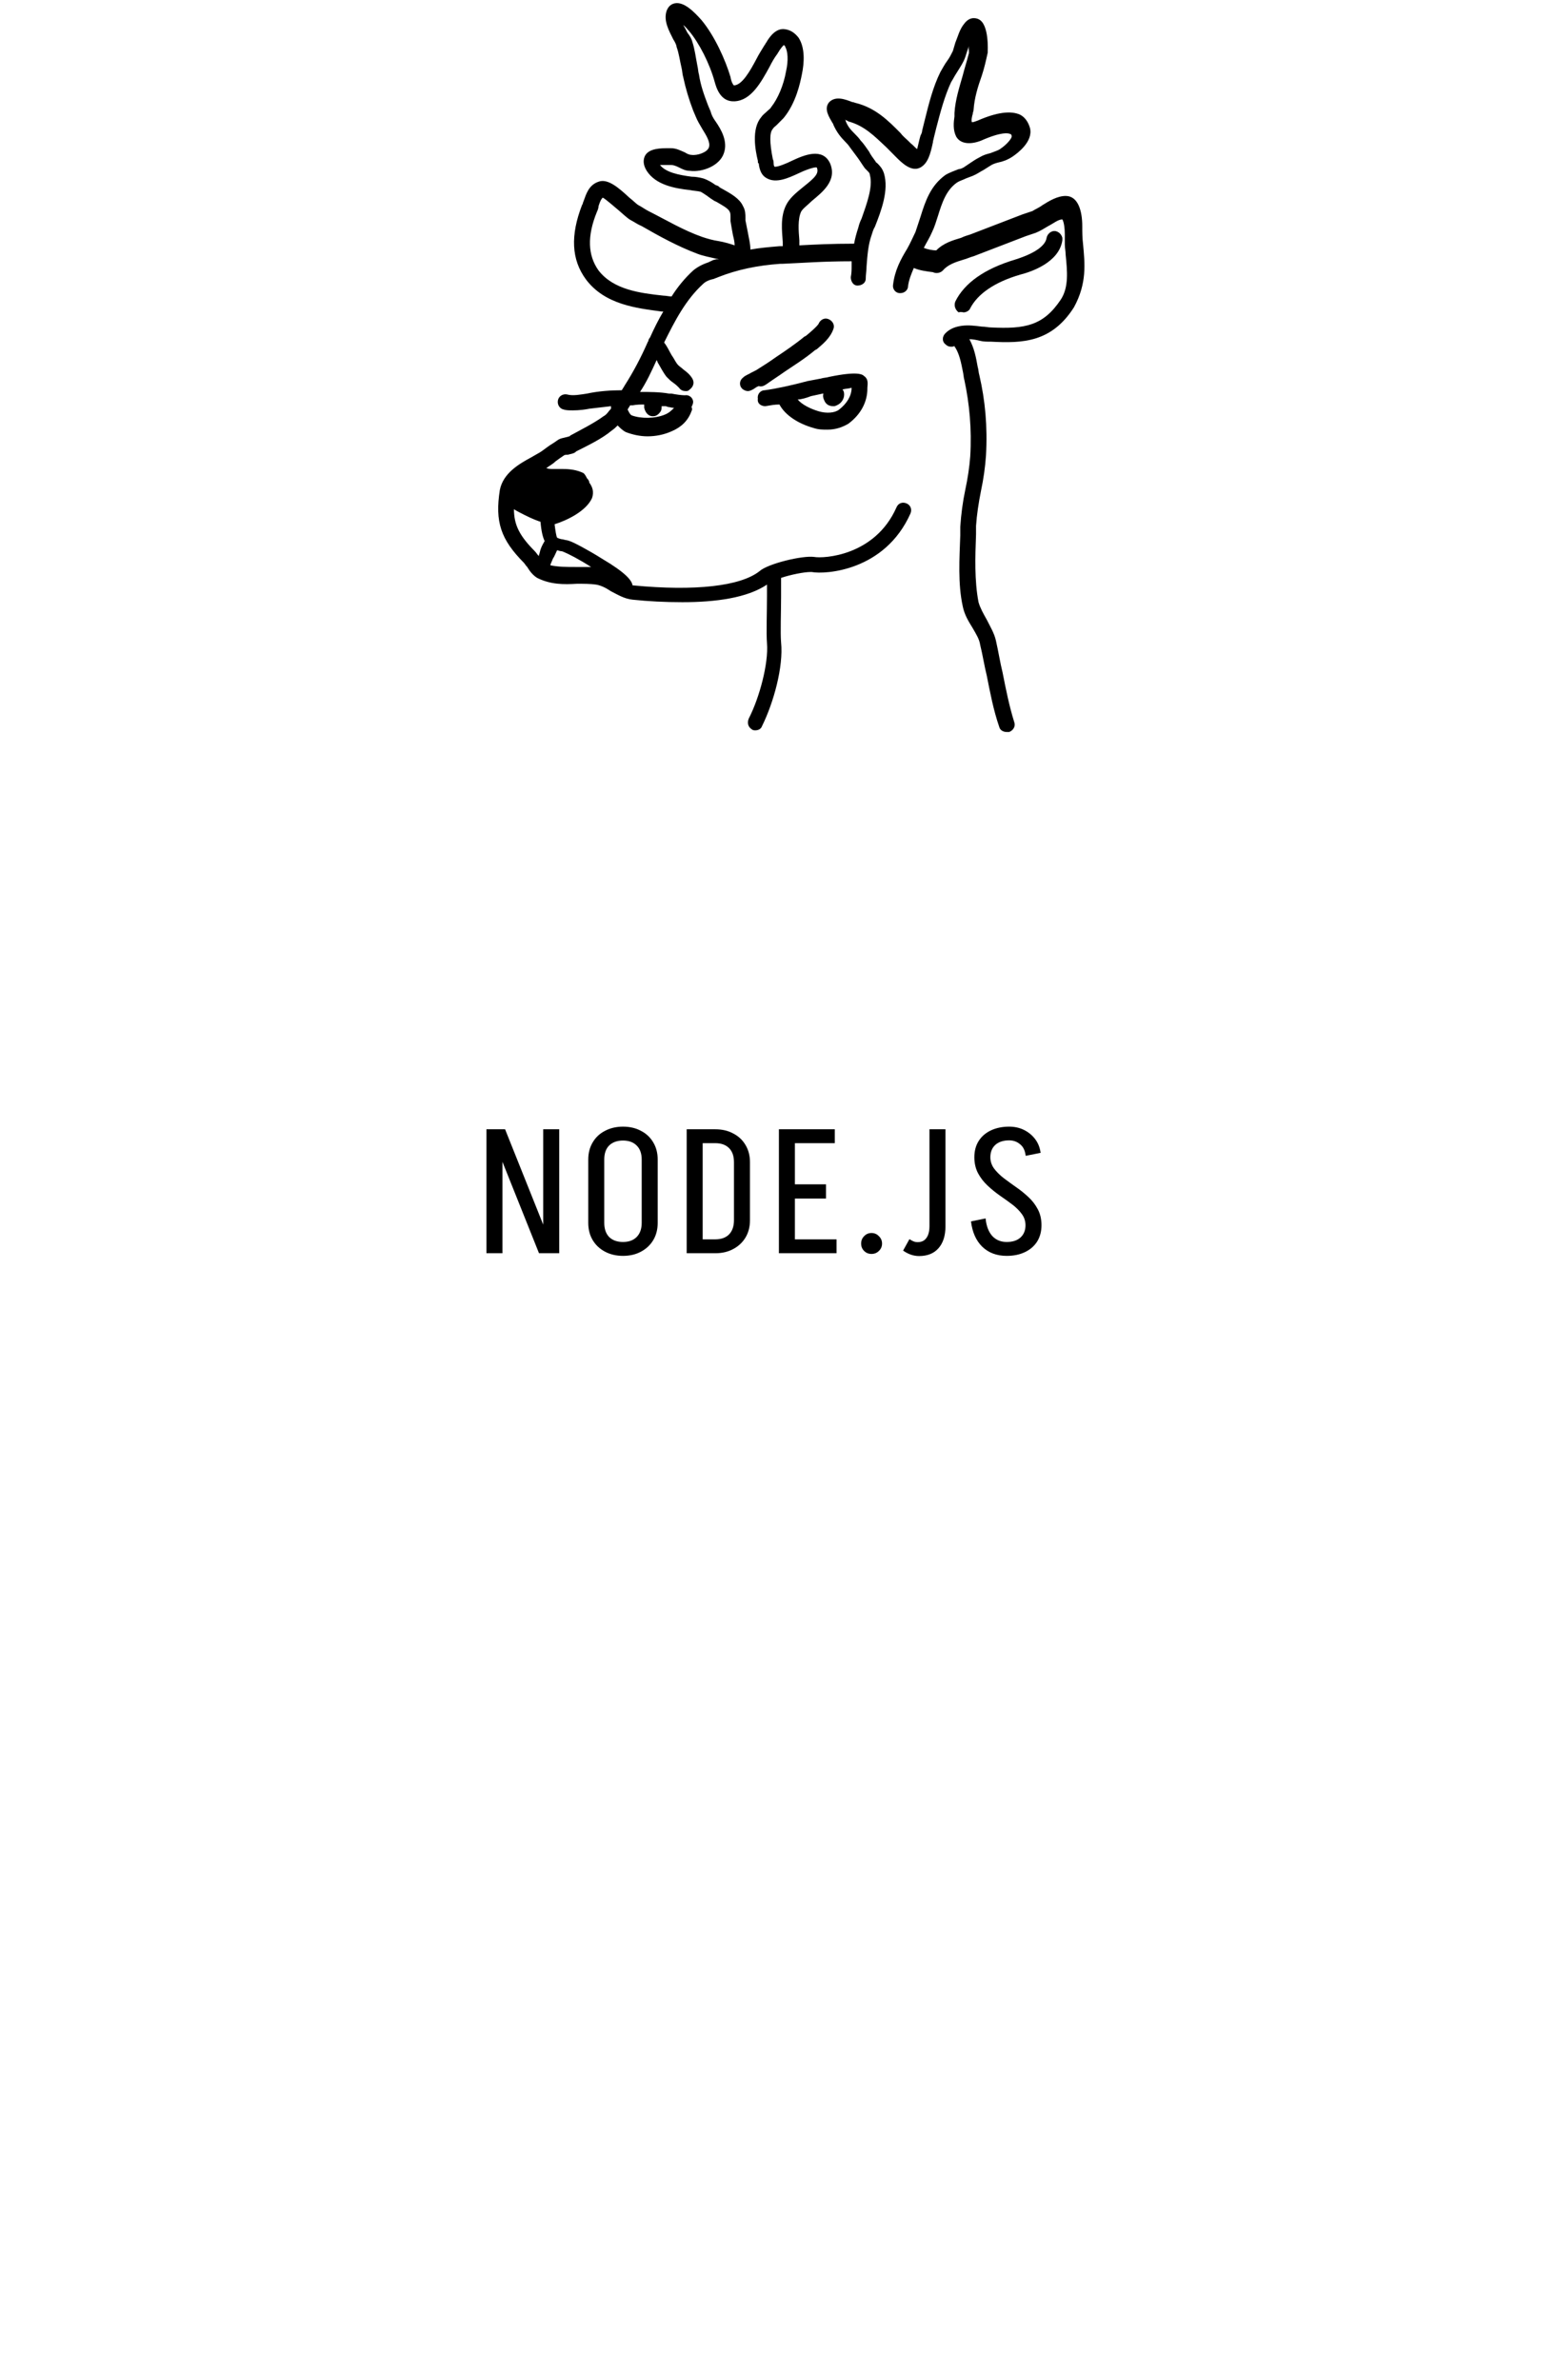 <svg width="248" height="379" viewBox="0 0 248 379" fill="none" xmlns="http://www.w3.org/2000/svg">
<path d="M153.487 49.75C153.883 49.75 154.412 49.483 154.544 49.083C155.733 46.815 158.376 44.947 162.473 43.747C164.059 43.347 168.684 41.88 169.213 38.278V37.877C169.081 37.344 168.685 36.943 168.155 36.81C167.495 36.677 166.834 37.21 166.702 37.877C166.57 38.812 165.513 40.145 161.68 41.346C156.791 42.813 153.619 45.081 152.165 48.015C151.901 48.683 152.165 49.35 152.694 49.75C153.091 49.617 153.355 49.75 153.487 49.75L153.487 49.75Z" fill="black"/>
<path d="M121.903 64.69C122.696 64.557 123.357 64.423 124.15 64.423C125.075 66.158 127.189 67.491 129.568 68.158C130.361 68.425 131.022 68.425 131.814 68.425C133.136 68.425 134.193 68.025 135.118 67.491C137.1 66.024 138.157 64.023 138.157 61.889V61.755C138.157 61.355 138.422 60.421 137.629 59.888C137.364 59.621 136.572 59.088 132.079 60.021C131.682 60.154 131.153 60.154 130.757 60.288C130.096 60.421 129.303 60.555 128.642 60.688C126.131 61.355 123.753 61.889 121.77 62.156C121.11 62.156 120.581 62.823 120.713 63.49C120.581 64.29 121.242 64.69 121.903 64.69H121.903ZM129.172 63.09C129.833 62.957 130.361 62.823 131.022 62.69H131.153C131.022 63.09 131.153 63.49 131.285 63.757C131.55 64.424 132.078 64.691 132.739 64.691C132.871 64.691 133.004 64.691 133.267 64.558C133.928 64.291 134.456 63.624 134.456 62.824C134.456 62.424 134.324 62.157 134.192 62.023C134.72 61.89 135.249 61.89 135.645 61.756C135.645 63.091 134.853 64.291 133.664 65.225C133.003 65.758 131.682 65.892 130.36 65.492C129.038 65.091 127.717 64.424 127.056 63.624C127.585 63.624 128.511 63.357 129.172 63.09L129.172 63.09Z" fill="black"/>
<path d="M122.035 61.222C122.961 60.555 124.017 59.888 124.943 59.221C126.528 58.154 128.246 57.087 129.832 55.753L130.096 55.62C131.022 54.82 132.211 53.886 132.739 52.418C133.004 51.751 132.607 51.084 131.946 50.818C131.286 50.551 130.625 50.951 130.361 51.618C129.965 52.151 129.172 52.818 128.378 53.485L128.114 53.618C126.66 54.818 125.074 55.885 123.488 56.953C122.563 57.62 121.506 58.287 120.449 58.953C120.184 59.086 119.921 59.22 119.656 59.353C119.26 59.62 118.731 59.754 118.334 60.154C117.806 60.554 117.673 61.354 118.202 61.888C118.467 62.155 118.863 62.288 119.128 62.288C119.392 62.288 119.656 62.155 119.921 62.021C120.185 61.888 120.449 61.621 120.846 61.488C121.243 61.622 121.639 61.489 122.035 61.222L122.035 61.222Z" fill="black"/>
<path d="M172.516 38.944C172.384 37.877 172.384 36.944 172.384 36.01C172.384 33.609 171.723 31.207 169.741 31.207C168.42 31.207 167.099 32.008 166.041 32.675C165.513 33.075 164.852 33.342 164.456 33.609L162.87 34.142C160.095 35.209 157.32 36.277 154.545 37.344C154.148 37.477 153.619 37.611 153.091 37.877C151.769 38.277 150.316 38.677 149.126 39.878C148.598 39.878 147.805 39.745 147.145 39.477C147.541 38.677 148.07 37.877 148.466 36.943C148.863 36.142 149.127 35.208 149.392 34.408C150.053 32.273 150.714 30.273 152.431 29.073C152.827 28.805 153.357 28.672 153.885 28.405C154.281 28.272 154.546 28.138 154.942 28.005C155.603 27.738 156.131 27.338 156.66 27.071C157.057 26.804 157.321 26.671 157.718 26.404C158.114 26.137 158.51 26.004 159.039 25.87C159.7 25.738 160.493 25.47 161.286 24.936C162.079 24.403 164.589 22.536 164.061 20.401C163.797 19.467 163.269 18.666 162.476 18.266C161.022 17.599 158.776 17.866 155.737 19.201C155.34 19.334 155.076 19.468 154.811 19.468C154.679 19.201 154.811 18.534 154.943 18.133C154.943 17.866 155.075 17.733 155.075 17.466C155.207 15.599 155.736 13.864 156.397 11.997C156.793 10.796 157.058 9.596 157.322 8.395C157.322 8.128 157.587 3.859 155.868 3.059C155.604 2.926 154.547 2.526 153.622 3.726C152.829 4.661 152.565 5.861 152.168 6.794C152.037 7.194 151.904 7.728 151.772 8.129C151.507 8.662 151.244 9.196 150.846 9.729C150.45 10.262 150.186 10.796 149.789 11.464C148.6 13.864 147.939 16.533 147.278 19.201C147.146 19.734 147.014 20.268 146.882 20.801C146.882 21.068 146.75 21.334 146.617 21.601C146.485 22.002 146.221 23.202 146.089 23.736C145.824 23.603 145.561 23.203 145.032 22.802C144.9 22.669 144.9 22.669 144.767 22.535C144.371 22.135 143.842 21.735 143.445 21.2C141.463 19.2 139.481 17.198 136.31 16.398C136.178 16.398 136.045 16.265 135.782 16.265C134.724 15.865 133.139 15.198 132.081 16.265C131.156 17.332 132.081 18.666 132.61 19.6C132.741 19.733 132.741 19.867 132.741 19.867C133.27 21.067 133.931 21.867 134.592 22.535C134.856 22.802 135.12 23.068 135.384 23.469C135.781 24.002 136.177 24.536 136.573 25.069C136.97 25.603 137.366 26.27 137.762 26.804L138.159 27.204C138.423 27.471 138.555 27.604 138.555 27.871C139.083 29.739 138.027 32.541 137.233 34.808C136.969 35.341 136.837 35.742 136.705 36.276C136.441 37.076 136.177 38.01 136.044 38.81C132.476 38.81 129.833 38.943 127.322 39.077V38.277C127.19 36.677 127.058 34.942 127.587 33.742C127.851 33.209 128.644 32.675 129.305 32.007C130.891 30.673 133.401 28.806 132.212 26.005C131.023 23.47 128.116 24.67 126.133 25.605C125.34 26.005 123.755 26.672 123.357 26.539C123.357 26.539 123.226 26.406 123.226 26.006C123.226 25.873 123.226 25.605 123.094 25.338C122.566 22.671 122.566 21.069 123.094 20.536C123.226 20.269 123.49 20.136 123.755 19.869C124.019 19.602 124.416 19.202 124.812 18.802C126.794 16.401 127.455 13.199 127.719 11.865C128.116 9.997 128.247 7.595 127.191 5.995C126.663 5.328 126.002 4.795 125.077 4.661C123.623 4.393 122.565 5.861 122.037 6.795C121.906 6.928 121.906 7.062 121.773 7.195C121.376 7.862 120.847 8.663 120.451 9.463C119.525 11.197 118.205 13.598 116.883 13.598C116.751 13.465 116.486 13.065 116.355 12.264C115.562 9.596 113.844 5.727 111.729 3.193C110.54 1.859 108.953 0.258 107.5 0.525C106.839 0.658 106.442 1.059 106.178 1.726C105.65 3.326 106.574 4.927 107.235 6.261C107.5 6.661 107.763 7.195 107.763 7.461C108.16 8.529 108.292 9.729 108.556 10.796C108.688 11.329 108.688 11.864 108.821 12.264C109.217 14.131 109.746 15.866 110.406 17.599L110.803 18.534C111.067 19.201 111.463 19.868 111.86 20.534C112.521 21.601 113.182 22.669 112.917 23.469C112.653 24.269 111.067 24.803 110.142 24.669C109.877 24.669 109.481 24.536 109.084 24.269C108.423 24.002 107.762 23.602 106.838 23.602H106.573C105.251 23.602 103.402 23.602 102.741 24.802C102.477 25.335 102.345 26.137 103.006 27.203C104.46 29.471 107.499 30.005 109.878 30.271C110.539 30.404 111.067 30.404 111.596 30.538C111.861 30.671 112.257 30.938 112.653 31.205C112.785 31.338 113.05 31.472 113.182 31.605C113.446 31.738 113.71 32.005 114.107 32.138C114.768 32.539 116.089 33.206 116.222 33.739C116.354 33.872 116.354 34.272 116.354 34.673V35.206C116.485 36.007 116.618 36.807 116.75 37.474C116.882 38.007 117.014 38.541 117.014 39.075C116.222 38.807 115.296 38.541 114.503 38.407C113.578 38.274 112.653 38.007 111.861 37.74C108.822 36.673 106.179 35.072 103.272 33.605C102.743 33.338 102.214 32.938 101.686 32.671C101.422 32.538 100.761 31.87 100.232 31.47C98.514 29.87 96.797 28.402 95.343 28.936C93.758 29.469 93.361 30.936 92.965 32.004C92.833 32.271 92.833 32.537 92.7 32.671C90.85 37.473 90.982 41.341 93.361 44.543C96.4 48.545 101.422 49.078 105.387 49.613H105.652C104.859 50.947 104.198 52.28 103.537 53.748C103.405 53.881 103.272 54.148 103.272 54.281C103.272 54.414 103.141 54.414 103.141 54.548C102.083 56.949 100.894 59.217 99.441 61.485C99.309 61.752 99.176 61.885 99.044 62.152C97.326 62.152 95.344 62.285 93.494 62.685C92.566 62.822 91.244 63.089 90.319 62.822C89.658 62.689 88.998 63.089 88.866 63.756C88.734 64.424 89.13 65.091 89.791 65.224C90.188 65.357 90.717 65.357 91.245 65.357C92.302 65.357 93.227 65.224 93.888 65.09C94.945 64.957 96.134 64.823 97.323 64.69V65.09C96.927 65.49 96.662 66.024 96.134 66.29C94.68 67.357 92.566 68.425 90.849 69.358L90.716 69.492C90.584 69.492 90.32 69.625 90.188 69.625C89.791 69.758 89.262 69.758 88.734 70.158C88.206 70.558 87.677 70.825 87.148 71.226C86.62 71.626 86.091 72.026 85.563 72.293C85.299 72.426 84.902 72.693 84.638 72.826C82.656 73.893 80.145 75.361 79.616 78.029C78.823 83.098 79.748 85.899 83.448 89.634C83.579 89.767 83.712 90.034 83.976 90.301C84.372 90.968 84.901 91.636 85.561 92.036C87.676 93.103 89.79 93.103 91.904 92.97C92.961 92.97 94.019 92.97 94.943 93.103C95.736 93.236 96.529 93.636 97.321 94.17C98.379 94.704 99.436 95.371 100.757 95.505C103.268 95.772 105.911 95.905 108.686 95.905C113.972 95.905 118.994 95.238 122.166 93.103V94.837C122.166 97.505 122.034 100.84 122.166 102.442C122.43 105.643 120.976 111.112 119.258 114.447C118.994 115.114 119.127 115.781 119.787 116.181C119.918 116.314 120.183 116.314 120.315 116.314C120.843 116.314 121.24 116.047 121.372 115.647C123.222 111.912 124.808 106.176 124.411 102.307C124.279 100.84 124.411 97.505 124.411 94.97V92.035C125.997 91.502 128.111 91.101 129.037 91.101H129.301C131.416 91.501 140.931 90.968 145.027 81.764C145.292 81.097 145.027 80.429 144.366 80.163C143.705 79.896 143.044 80.163 142.781 80.83C139.345 88.567 131.152 88.968 129.698 88.701C127.848 88.433 122.298 89.768 120.976 90.968C117.937 93.369 110.668 94.17 100.889 93.236H100.757C100.626 92.436 99.7 91.235 95.868 88.967C93.754 87.632 91.243 86.299 90.715 86.165C90.45 86.032 90.053 86.032 89.657 85.898C89.393 85.898 88.996 85.765 88.732 85.631C88.6 85.364 88.467 84.563 88.335 83.496C90.45 82.829 93.357 81.362 94.282 79.361C94.678 78.294 94.282 77.493 94.017 77.093C94.017 76.96 93.885 76.96 93.885 76.96C93.885 76.693 93.754 76.427 93.489 76.16C93.357 75.893 93.224 75.627 92.961 75.36C91.903 74.827 90.714 74.693 89.657 74.693H88.996H88.071C87.806 74.693 87.41 74.693 87.013 74.56C87.542 74.159 88.071 73.892 88.467 73.492C88.995 73.092 89.392 72.825 89.789 72.558C89.921 72.425 90.185 72.425 90.45 72.425C90.846 72.292 91.243 72.292 91.639 72.025L91.771 71.892C93.621 70.957 95.867 69.891 97.453 68.557C97.849 68.29 98.114 68.024 98.378 67.757C98.775 68.157 99.171 68.557 99.7 68.824C100.757 69.224 101.946 69.491 103.136 69.491C104.457 69.491 105.778 69.224 106.967 68.691C108.553 68.024 109.61 66.956 110.139 65.489C110.271 65.222 110.271 65.089 110.139 64.822C110.271 64.555 110.404 64.289 110.404 64.022C110.404 63.354 109.743 62.821 109.082 62.954C108.554 62.954 107.628 62.821 106.967 62.687H106.571C105.117 62.42 103.399 62.42 101.945 62.42C103.003 60.82 103.795 59.085 104.588 57.351C104.72 57.484 104.72 57.751 104.853 57.884C105.249 58.551 105.645 59.351 106.174 60.019C106.571 60.419 106.835 60.686 107.232 60.953C107.628 61.22 108.024 61.62 108.157 61.753C108.422 62.153 108.818 62.286 109.214 62.286C109.479 62.286 109.611 62.286 109.875 62.019C110.404 61.619 110.668 60.952 110.272 60.285C109.877 59.621 109.349 59.221 108.82 58.821C108.555 58.554 108.292 58.421 108.027 58.154C107.631 57.754 107.366 57.087 106.97 56.553C106.574 55.886 106.309 55.219 105.781 54.553C107.499 51.085 109.216 47.75 111.992 45.215C112.388 44.815 113.049 44.548 113.71 44.415C113.975 44.282 114.106 44.282 114.371 44.148C117.41 42.947 120.582 42.28 124.282 42.013L124.677 42.012C127.849 41.879 131.02 41.612 135.646 41.612V42.279C135.646 42.947 135.646 43.48 135.514 44.147C135.514 44.814 135.91 45.481 136.571 45.481C137.232 45.481 137.893 45.081 137.893 44.414C137.893 43.747 138.025 43.08 138.025 42.413C138.157 40.679 138.289 38.945 138.818 37.478C138.949 37.078 139.082 36.544 139.346 36.143C140.403 33.476 141.592 30.274 140.799 27.606C140.535 26.806 140.138 26.406 139.742 26.005C139.61 25.872 139.478 25.872 139.478 25.738C139.081 25.205 138.685 24.671 138.42 24.138C138.024 23.605 137.628 22.938 137.098 22.403C136.834 22.003 136.437 21.603 136.173 21.336C135.512 20.669 135.116 20.269 134.719 19.335C134.719 19.203 134.719 19.203 134.587 19.069C134.852 19.201 134.984 19.201 135.116 19.335C137.627 20.003 139.212 21.603 141.195 23.471C141.591 23.871 142.12 24.405 142.517 24.805L142.649 24.938C143.574 25.872 145.16 27.473 146.613 26.672C147.802 26.005 148.199 24.538 148.595 22.67C148.595 22.403 148.727 22.137 148.727 22.003C148.859 21.47 148.991 20.936 149.123 20.403C149.784 17.868 150.445 15.333 151.501 13.066C151.766 12.665 152.03 12.131 152.294 11.731C152.691 11.064 153.087 10.531 153.483 9.731C153.748 9.197 153.88 8.663 154.011 8.263C154.143 7.863 154.276 7.596 154.276 7.329C154.276 7.862 154.408 8.396 154.276 8.663C154.011 9.731 153.615 10.931 153.351 11.998C152.822 13.866 152.161 15.866 152.029 18.001V18.534C151.897 19.468 151.764 20.669 152.293 21.736C152.954 22.936 154.54 23.07 156.258 22.403C159.562 20.936 160.619 21.203 160.884 21.336C161.015 21.336 161.148 21.469 161.148 21.736C161.148 22.003 160.487 22.936 159.298 23.736C158.902 24.003 158.373 24.137 157.713 24.404C157.184 24.537 156.655 24.671 155.994 25.071C155.466 25.338 155.069 25.604 154.673 25.871C154.276 26.138 153.88 26.404 153.483 26.671C153.219 26.804 152.955 26.938 152.691 26.938C152.03 27.206 151.237 27.472 150.576 27.873C148.198 29.607 147.404 32.008 146.611 34.543C146.347 35.343 146.083 36.143 145.819 36.943C145.422 37.743 145.026 38.678 144.497 39.611C143.44 41.346 142.515 43.079 142.25 45.347C142.119 46.014 142.647 46.681 143.308 46.681H143.44C144.101 46.681 144.629 46.148 144.629 45.614C144.761 44.546 145.157 43.613 145.554 42.679C146.48 43.079 147.536 43.212 148.593 43.346C149.122 43.613 149.782 43.479 150.179 43.079C150.972 42.145 152.161 41.745 153.483 41.345C154.011 41.212 154.54 40.944 155.068 40.811C157.844 39.744 160.618 38.677 163.394 37.61L164.979 37.076C165.64 36.809 166.301 36.409 166.961 36.009C167.754 35.609 168.546 34.942 169.207 34.942C169.472 35.342 169.604 36.409 169.604 37.343V38.943C169.604 39.476 169.735 40.01 169.735 40.544C170 43.211 170.264 45.746 168.943 47.746C166.167 51.882 163.261 52.416 157.843 52.149C157.446 52.149 156.917 52.016 156.389 52.016C155.332 51.883 154.274 51.749 153.217 51.883C152.292 52.016 151.367 52.283 150.574 53.083C150.046 53.616 150.046 54.417 150.574 54.817C150.839 55.084 151.103 55.218 151.5 55.218C151.632 55.218 151.896 55.218 152.028 55.084C152.028 55.218 152.028 55.218 152.16 55.352C152.821 56.419 153.085 57.752 153.349 59.087C153.481 59.62 153.481 60.154 153.614 60.554C154.406 64.289 154.803 68.291 154.539 72.694C154.407 74.428 154.143 76.162 153.746 78.029C153.35 79.897 153.085 81.897 152.954 83.899V85.233C152.822 88.968 152.557 92.97 153.35 96.573C153.614 97.907 154.275 98.973 154.935 100.041C155.464 100.975 155.993 101.775 156.124 102.708C156.521 104.309 156.785 106.043 157.182 107.644C157.71 110.312 158.239 113.113 159.164 115.781C159.295 116.314 159.825 116.581 160.353 116.581H160.749C161.41 116.314 161.806 115.647 161.542 114.981C160.749 112.446 160.22 109.778 159.692 107.111C159.295 105.51 159.031 103.776 158.635 102.041C158.37 100.841 157.709 99.774 157.181 98.706C156.653 97.772 156.124 96.839 155.859 95.904C155.198 92.436 155.331 88.701 155.463 85.1V83.765C155.594 81.898 155.859 80.163 156.255 78.162C156.652 76.295 156.916 74.427 157.048 72.56C157.313 67.89 156.916 63.755 155.991 59.753C155.859 59.353 155.859 58.819 155.726 58.419C155.462 56.951 155.198 55.484 154.404 54.016C154.933 54.016 155.594 54.15 156.123 54.283C156.651 54.416 157.18 54.416 157.841 54.416C162.863 54.684 167.487 54.55 171.056 48.947C173.177 45.081 172.779 41.879 172.516 38.944L172.516 38.944ZM85.959 88.035C85.959 88.168 85.827 88.302 85.827 88.568C85.563 88.301 85.431 88.035 85.166 87.768C82.788 85.367 81.863 83.633 81.863 81.098C82.259 81.365 82.788 81.631 83.581 82.032C84.903 82.699 85.696 82.966 86.092 83.1C86.224 84.7 86.488 85.634 86.753 86.167C86.356 86.835 86.091 87.369 85.959 88.035L85.959 88.035ZM88.734 87.635C88.866 87.635 89.13 87.768 89.262 87.768C89.527 87.768 89.79 87.901 89.79 87.901C90.451 88.168 92.301 89.101 94.151 90.302H91.64C90.318 90.302 88.997 90.302 87.675 90.035V89.901C87.807 89.635 87.94 89.234 88.072 88.967C88.337 88.569 88.47 88.169 88.734 87.635L88.734 87.635ZM102.61 64.424V64.957C102.874 66.025 103.535 66.291 103.931 66.291H104.063C104.591 66.291 104.989 65.891 105.252 65.491C105.384 65.224 105.384 64.958 105.384 64.691H106.045L106.442 64.824C106.706 64.824 106.97 64.957 107.367 64.957C106.971 65.357 106.574 65.757 105.913 66.025C104.328 66.692 102.082 66.692 100.628 66.157C100.363 66.025 100.232 65.757 99.967 65.223C100.099 64.956 100.232 64.823 100.363 64.556H100.76C101.421 64.424 102.082 64.424 102.61 64.424L102.61 64.424ZM113.446 41.48C113.314 41.612 113.05 41.612 112.918 41.746C112.125 42.014 111.2 42.414 110.407 43.081C109.085 44.281 107.896 45.749 106.971 47.216C106.575 47.216 106.046 47.083 105.65 47.083C101.949 46.683 97.72 46.149 95.342 43.081C93.624 40.68 93.492 37.611 95.077 33.743C95.209 33.476 95.342 33.076 95.342 32.809C95.606 32.009 95.738 31.741 96.003 31.474C96.531 31.741 97.853 32.942 98.514 33.475C99.307 34.142 99.968 34.809 100.496 35.076C101.024 35.343 101.553 35.743 102.214 36.01C104.99 37.61 107.896 39.212 111.068 40.412C112.125 40.812 113.05 40.945 114.107 41.212C114.372 41.212 114.503 41.345 114.768 41.345C114.107 41.212 113.842 41.345 113.446 41.479L113.446 41.48ZM125.207 32.675C124.282 34.542 124.546 36.677 124.679 38.545V39.212H124.151C122.565 39.345 120.979 39.479 119.525 39.745C119.525 38.811 119.261 37.877 119.129 37.077C118.997 36.41 118.864 35.743 118.733 35.077V34.677C118.733 34.143 118.733 33.476 118.336 32.809C117.808 31.609 116.354 30.808 115.164 30.141C114.9 30.008 114.636 29.874 114.372 29.608C114.24 29.608 114.107 29.475 113.975 29.475C113.447 29.075 112.786 28.675 111.993 28.408C111.463 28.273 110.803 28.14 110.142 28.14C108.161 27.873 106.046 27.473 105.121 26.272H106.443H106.839C107.235 26.272 107.632 26.405 108.161 26.672C108.689 26.939 109.218 27.206 109.879 27.206C111.861 27.473 114.636 26.405 115.297 24.404C115.958 22.536 114.901 20.669 113.975 19.334C113.579 18.801 113.314 18.267 113.183 17.734L112.785 16.8C112.124 15.066 111.596 13.599 111.332 11.865C111.2 11.465 111.2 10.931 111.067 10.398C110.803 9.063 110.671 7.863 110.274 6.662C110.143 6.129 109.878 5.728 109.482 5.195C109.35 4.928 109.085 4.395 108.821 3.995C109.217 4.262 109.482 4.662 109.746 4.929C111.332 6.796 113.05 10.131 113.843 13.066C114.107 14 114.768 16.268 117.014 16.134C119.657 16.001 121.243 13.066 122.564 10.665C122.961 9.864 123.357 9.197 123.754 8.664C123.885 8.531 123.885 8.397 124.018 8.264C124.15 7.997 124.546 7.464 124.811 7.197C124.943 7.197 125.075 7.33 125.075 7.464C125.472 8.131 125.604 9.598 125.207 11.332C124.811 13.599 123.885 15.734 122.829 17.067C122.697 17.334 122.433 17.467 122.168 17.735C121.904 18.002 121.507 18.268 121.243 18.669C119.657 20.536 120.317 24.004 120.714 25.606C120.714 25.873 120.714 26.006 120.846 26.006C120.978 27.206 121.374 28.006 122.168 28.407C123.622 29.207 125.472 28.407 127.19 27.606C127.983 27.206 129.701 26.539 130.097 26.672C130.494 27.606 129.833 28.273 127.983 29.74C126.661 30.807 125.735 31.608 125.207 32.675L125.207 32.675Z" fill="black"/>
<path d="M85.853 199.592L77.957 179.852H80.45L88.346 199.592H85.853ZM77.481 199.592V179.852H80.029V199.592H77.481ZM86.525 199.592V179.852H89.073V199.592H86.525ZM102.21 194.776V184.64H104.758V194.776H102.21ZM93.698 194.776V184.64H96.246V194.776H93.698ZM104.758 184.668H102.21C102.21 183.698 101.94 182.951 101.398 182.428C100.876 181.906 100.148 181.644 99.215 181.644V179.432C100.316 179.432 101.277 179.656 102.098 180.104C102.938 180.534 103.592 181.15 104.058 181.952C104.525 182.736 104.758 183.642 104.758 184.668ZM93.698 184.668C93.698 183.642 93.932 182.736 94.398 181.952C94.865 181.15 95.519 180.534 96.359 180.104C97.198 179.656 98.16 179.432 99.243 179.432V181.644C98.309 181.644 97.572 181.906 97.031 182.428C96.508 182.951 96.246 183.698 96.246 184.668H93.698ZM104.758 194.748C104.758 195.794 104.525 196.708 104.058 197.492C103.592 198.276 102.938 198.892 102.098 199.34C101.277 199.788 100.316 200.012 99.215 200.012V197.8C100.148 197.8 100.876 197.539 101.398 197.016C101.94 196.475 102.21 195.719 102.21 194.748H104.758ZM93.698 194.748H96.246C96.246 195.719 96.508 196.475 97.031 197.016C97.572 197.539 98.309 197.8 99.243 197.8V200.012C98.16 200.012 97.198 199.788 96.359 199.34C95.519 198.892 94.865 198.276 94.398 197.492C93.932 196.708 93.698 195.794 93.698 194.748ZM116.907 194.356V185.088H119.455V194.356H116.907ZM111.167 199.592V197.38H113.939V199.592H111.167ZM111.167 182.064V179.852H113.939V182.064H111.167ZM111.167 182.064V179.852H113.939V182.064H111.167ZM119.455 185.088H116.907C116.907 184.118 116.646 183.371 116.123 182.848C115.601 182.326 114.873 182.064 113.939 182.064V179.852C115.022 179.852 115.974 180.076 116.795 180.524C117.635 180.954 118.289 181.57 118.755 182.372C119.222 183.156 119.455 184.062 119.455 185.088ZM119.455 194.328C119.455 195.374 119.222 196.288 118.755 197.072C118.289 197.856 117.635 198.472 116.795 198.92C115.974 199.368 115.022 199.592 113.939 199.592V197.38C114.873 197.38 115.601 197.119 116.123 196.596C116.646 196.055 116.907 195.299 116.907 194.328H119.455ZM109.375 199.592V179.852H111.923V199.592H109.375ZM125.492 199.592V197.38H133.248V199.592H125.492ZM125.912 190.884V188.616H131.568V190.884H125.912ZM124.064 179.852H126.612V199.592H124.064V179.852ZM125.772 179.852H132.968V182.064H125.772V179.852ZM138.813 199.704C138.346 199.704 137.954 199.546 137.637 199.228C137.32 198.911 137.161 198.519 137.161 198.052C137.161 197.586 137.32 197.194 137.637 196.876C137.954 196.54 138.346 196.372 138.813 196.372C139.28 196.372 139.672 196.54 139.989 196.876C140.325 197.194 140.493 197.586 140.493 198.052C140.493 198.519 140.325 198.911 139.989 199.228C139.672 199.546 139.28 199.704 138.813 199.704ZM148.046 195.308V179.852H150.594V195.308H148.046ZM150.594 195.308C150.594 196.802 150.221 197.968 149.474 198.808C148.746 199.63 147.719 200.04 146.394 200.04L146.17 197.828C146.562 197.828 146.898 197.735 147.178 197.548C147.458 197.343 147.673 197.054 147.822 196.68C147.971 196.288 148.046 195.831 148.046 195.308H150.594ZM144.854 197.352C145.059 197.483 145.265 197.595 145.47 197.688C145.694 197.782 145.927 197.828 146.17 197.828L146.394 200.04C145.946 200.04 145.507 199.966 145.078 199.816C144.649 199.667 144.238 199.452 143.846 199.172L144.854 197.352ZM163.342 195.168C163.342 194.478 163.146 193.871 162.754 193.348C162.362 192.807 161.858 192.303 161.242 191.836C160.626 191.37 159.963 190.894 159.254 190.408C158.563 189.923 157.91 189.391 157.294 188.812C156.678 188.234 156.174 187.58 155.782 186.852C155.39 186.106 155.194 185.247 155.194 184.276H157.742C157.742 184.948 157.938 185.555 158.33 186.096C158.722 186.619 159.226 187.123 159.842 187.608C160.458 188.075 161.111 188.551 161.802 189.036C162.511 189.522 163.174 190.054 163.79 190.632C164.406 191.192 164.91 191.846 165.302 192.592C165.694 193.32 165.89 194.179 165.89 195.168H163.342ZM155.194 184.332C155.194 183.306 155.427 182.428 155.894 181.7C156.361 180.972 157.014 180.412 157.854 180.02C158.694 179.628 159.655 179.432 160.738 179.432V181.616C159.805 181.616 159.067 181.859 158.526 182.344C158.003 182.83 157.742 183.492 157.742 184.332H155.194ZM165.89 195.112C165.89 196.12 165.657 196.998 165.19 197.744C164.723 198.472 164.07 199.032 163.23 199.424C162.409 199.816 161.447 200.012 160.346 200.012V197.8C161.279 197.8 162.007 197.567 162.53 197.1C163.071 196.615 163.342 195.952 163.342 195.112H165.89ZM163.37 184.08C163.277 183.24 162.978 182.624 162.474 182.232C161.989 181.822 161.41 181.616 160.738 181.616V179.432C161.615 179.432 162.409 179.61 163.118 179.964C163.827 180.319 164.415 180.804 164.882 181.42C165.349 182.036 165.638 182.764 165.75 183.604L163.37 184.08ZM156.986 194.048C157.098 195.224 157.443 196.148 158.022 196.82C158.619 197.474 159.394 197.8 160.346 197.8V200.012C158.759 200.012 157.462 199.527 156.454 198.556C155.465 197.586 154.867 196.242 154.662 194.524L156.986 194.048Z" fill="black"/>
</svg>
